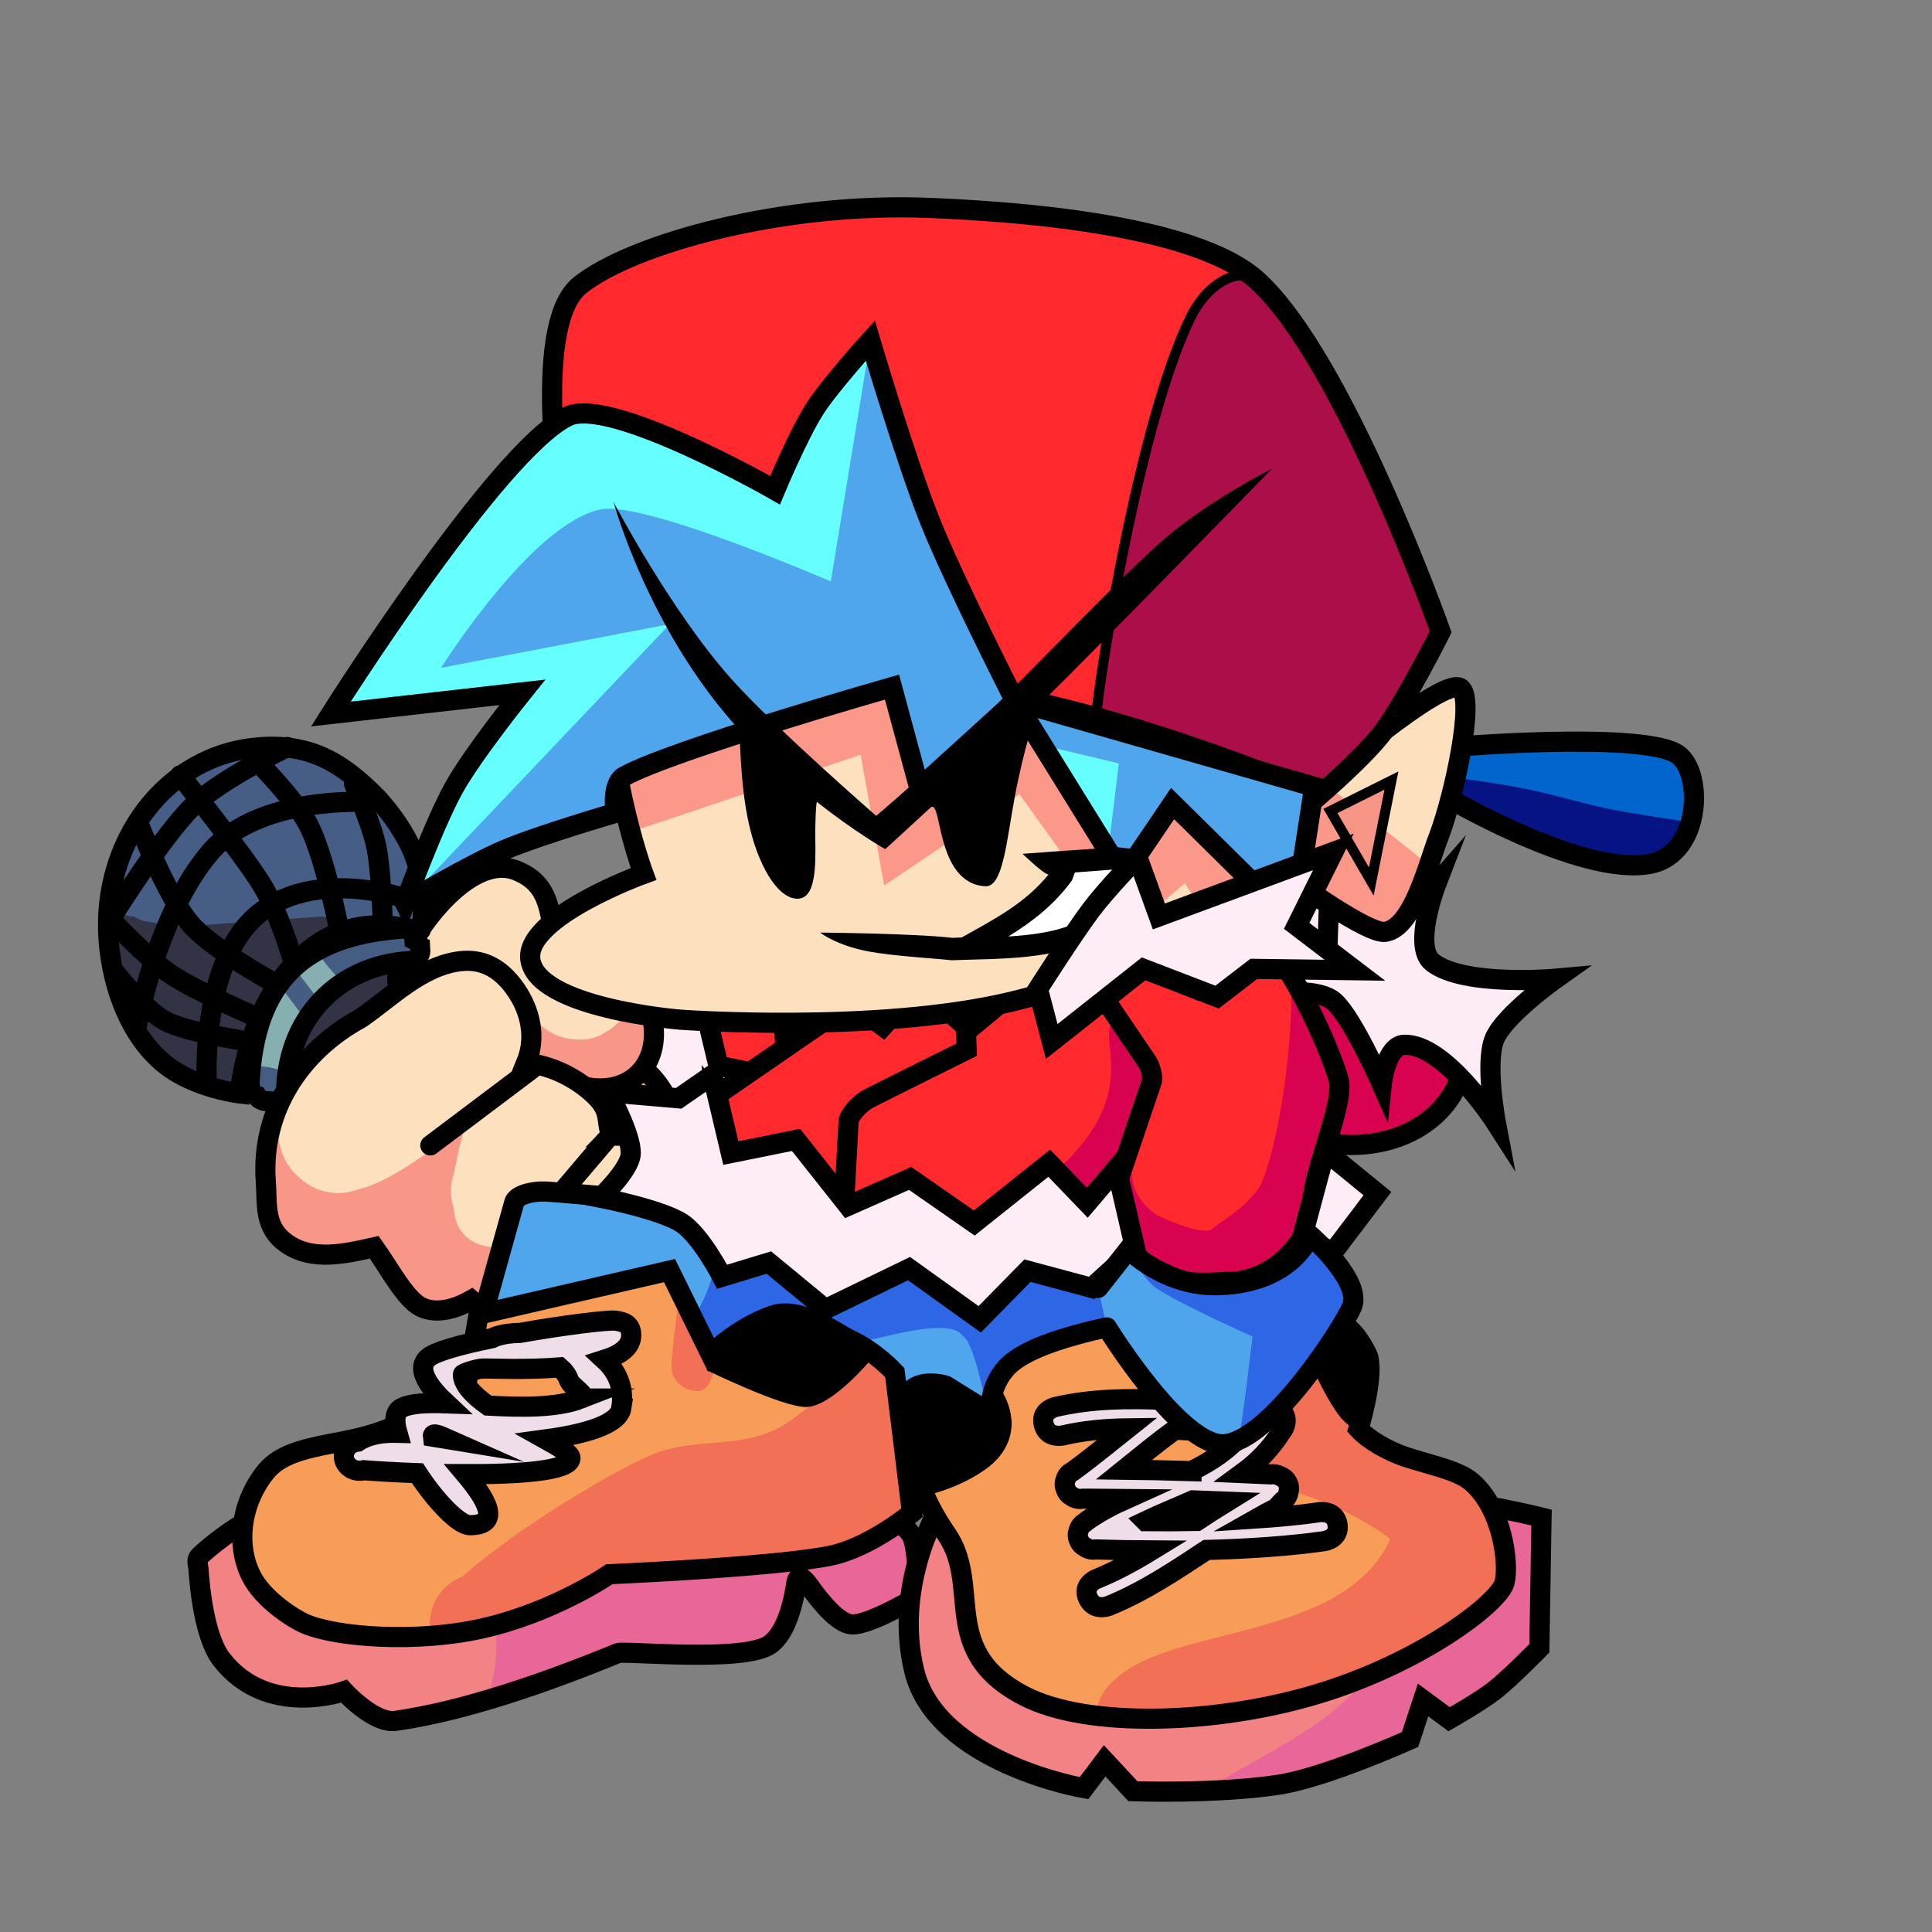 <svg version="1.1" xmlns="http://www.w3.org/2000/svg" xmlns:xlink="http://www.w3.org/1999/xlink" width="95.864" height="95.864" viewBox="0,0,95.864,95.864"><rect x="0" y="0" width="95.864" height="95.864" fill="#808080" stroke="none"/><g transform="translate(-192.068,-132.068)"><g data-paper-data="{&quot;isPaintingLayer&quot;:true}" fill-rule="nonzero" stroke-linejoin="miter" stroke-miterlimit="10" stroke-dasharray="" stroke-dashoffset="0" style="mix-blend-mode: normal"><g><path d="M233.207,181.05c0,0 3.434,-6.956 5.647,-6.1c3.743,1.447 4.061,6.567 2.443,9.961c-2.233,4.688 -7.588,7.694 -7.588,7.694c0,0 -1.643,0.006 -2.755,-0.31c-0.317,-0.09 -1.581,-0.713 -2.441,-1.705c-1.539,-1.775 -2.882,-4.655 -3.003,-7.235c-0.065,-1.378 1.794,-1.685 2.033,-1.71c2.334,-0.246 5.664,-0.596 5.664,-0.596z" fill="#ff292e" stroke="#000000" stroke-width="1" stroke-linecap="round"/><path d="M227.718,184.946l4.514,0.934l-1.749,3.632l0.664,4.966l-3.21,-0.212l-2.064,2.715c0,0 -2.385,-3.111 -3.586,-4.678c-1.214,-1.583 -1.646,-6.647 -0.48,-7.733c1.427,-1.328 4.758,-4.429 4.758,-4.429z" fill="#feecf7" stroke="#000000" stroke-width="1" stroke-linecap="round"/><path d="M215.07,189.504c-0.232,-3.288 1.853,-5.363 4.901,-5.578c3.047,-0.215 5.528,1.537 5.76,4.825c0.232,3.288 -1.6,5.407 -4.647,5.622c-3.047,0.215 -5.782,-1.582 -6.014,-4.87z" fill="#f89688" stroke="#000000" stroke-width="1" stroke-linecap="butt"/><path d="M205.726,186.484c-0.002,0 -0.004,0 -0.004,0l-0.555,-0.146c-0.924,-0.998 -0.603,-2.319 0.012,-3.455c1.687,-1.602 5.712,-6.274 8.212,-3.317c1.182,1.398 1.222,3.402 1.782,5.061c0.513,6.639 -5.863,3.666 -9.448,1.857z" fill="#323344" stroke="#000000" stroke-width="1" stroke-linecap="butt"/><path d="M212.263,181.375c-0.66,-0.272 -0.455,-0.993 -0.455,-0.993c0.552,-1.927 3.515,-6.047 5.874,-5.123c2.419,0.947 1.228,3.39 2.68,4.85c0.684,0.688 2.54,0.573 3.448,0.833c0.452,1.022 0.654,1.192 0.703,2.257c0.087,1.881 -1.285,3.122 -3.203,2.833c-3.072,-0.463 -5.036,-3.649 -8.088,-4.209l-0.319,-0.039c0,0 -0.444,-0.057 -0.641,-0.411z" fill="#fcdfbd" stroke="none" stroke-width="0.5" stroke-linecap="butt"/><path d="M223.811,180.943c0.452,1.022 0.654,1.192 0.703,2.257c0.087,1.881 -1.285,3.122 -3.203,2.833c-2.373,-0.357 -4.084,-2.339 -6.147,-3.481c0.752,-0.17 1.442,-0.323 1.968,-0.359c0.574,-0.04 1.039,0.177 1.484,0.454c0.488,0.582 1.207,0.957 2.004,0.995c0.321,0.036 0.677,0.001 1.082,-0.141c0.114,-0.04 0.229,-0.098 0.341,-0.172c0.891,-0.466 1.49,-1.397 1.497,-2.449c0.097,0.018 0.188,0.039 0.27,0.063z" fill="#f89688" stroke="none" stroke-width="0.5" stroke-linecap="butt"/><path d="M212.263,181.375c-0.66,-0.272 -0.455,-0.993 -0.455,-0.993c0.552,-1.927 3.515,-6.047 5.874,-5.123c2.419,0.947 1.228,3.39 2.68,4.85c0.684,0.688 2.54,0.573 3.448,0.833c0.452,1.022 0.654,1.192 0.703,2.257c0.087,1.881 -1.285,3.122 -3.203,2.833c-3.072,-0.463 -5.036,-3.649 -8.088,-4.209l-0.319,-0.039c0,0 -0.444,-0.057 -0.641,-0.411z" fill="none" stroke="#000000" stroke-width="1" stroke-linecap="butt"/><path d="M212.923,179.159c0.039,0.556 -0.517,0.595 -0.517,0.595l-0.086,0.006c-3.449,0.243 -5.919,2.775 -6.051,6.293c0,0 -0.007,0.176 -0.112,0.326l0.08,0.268c0,0 -0.355,0.409 -0.768,0.071c-0.073,-0.005 -0.146,-0.01 -0.219,-0.016c0,0 -0.315,-0.023 -0.454,-0.27c-0.311,-0.115 -0.338,-0.485 -0.338,-0.485l-0.007,-0.155c0.272,-5.048 2.701,-7.301 7.582,-7.646c0,0 0.556,-0.039 0.595,0.517c0.001,0.013 0.001,0.025 0.002,0.038c0.137,0.063 0.272,0.193 0.291,0.458z" fill="#455d83" stroke="none" stroke-width="0.5" stroke-linecap="butt"/><path d="M206.33,185.332c-0.497,-0.247 -1.047,-0.377 -1.574,-0.358c-0.072,-0.038 -0.148,-0.069 -0.227,-0.094c0.189,-1.638 0.642,-2.944 1.371,-3.955c0.462,0.582 0.91,1.182 1.357,1.774c-0.475,0.766 -0.795,1.654 -0.926,2.632z" fill="#85afb1" stroke="none" stroke-width="0.5" stroke-linecap="butt"/><path d="M207.788,179.254c0.366,0.588 0.865,1.166 1.304,1.564c-0.419,0.275 -0.8,0.598 -1.137,0.964c-0.432,-0.569 -0.863,-1.142 -1.309,-1.7c0.341,-0.316 0.721,-0.591 1.143,-0.828z" fill="#85afb1" stroke="none" stroke-width="0.5" stroke-linecap="butt"/><path d="M212.923,179.159c0.039,0.556 -0.517,0.595 -0.517,0.595l-0.086,0.006c-3.449,0.243 -5.919,2.775 -6.051,6.293c0,0 -0.007,0.176 -0.112,0.326l0.08,0.268c0,0 -0.355,0.409 -0.768,0.071c-0.073,-0.005 -0.146,-0.01 -0.219,-0.016c0,0 -0.315,-0.023 -0.454,-0.27c-0.311,-0.115 -0.338,-0.485 -0.338,-0.485l-0.007,-0.155c0.272,-5.048 2.701,-7.301 7.582,-7.646c0,0 0.556,-0.039 0.595,0.517c0.001,0.013 0.001,0.025 0.002,0.038c0.137,0.063 0.272,0.193 0.291,0.458z" fill="none" stroke="#000000" stroke-width="1" stroke-linecap="butt"/><path d="M222.393,188.42c0,0 3.145,-0.167 3.758,1.58c0.492,1.401 -0.7,2.564 -1.33,3.695c-1.49,2.679 -3.7,7.174 -7.304,4.877c-0.76,-0.589 -1.336,-1.215 -1.976,-1.928l-0.086,-0.073c-1.048,0.603 -2.108,0.723 -2.781,0.162c-0.713,-0.594 -1.395,-1.887 -2.037,-2.777c-1.46,0.33 -3.052,0.688 -4.294,-0.151c-1.195,-0.807 -1.001,-1.898 -1.088,-3.135c-0.245,-3.465 1.696,-6.436 4.722,-8.081c1.481,-1.022 2.981,-2.578 4.891,-2.823c1.343,-0.172 2.221,0.562 2.827,1.46c0.7,1.036 0.993,2.341 0.48,3.58c1.25,0.124 2.501,0.753 3.382,1.589c0.862,0.818 0.555,1.243 0.836,2.025z" fill="#fde0be" stroke="none" stroke-width="0.5" stroke-linecap="butt"/><path d="M226.151,190c0.492,1.401 -0.7,2.564 -1.33,3.695c-1.49,2.679 -3.7,7.174 -7.304,4.877c-0.76,-0.589 -1.336,-1.215 -1.976,-1.928l-0.086,-0.073c-1.048,0.603 -2.108,0.723 -2.781,0.162c-0.713,-0.594 -1.395,-1.887 -2.037,-2.777c-1.46,0.33 -3.051,0.688 -4.294,-0.151c-1.195,-0.807 -1.001,-1.898 -1.088,-3.135c-0.082,-1.159 0.081,-2.263 0.447,-3.28c0.082,0.18 0.139,0.36 0.139,0.549l0.007,0.006c-0.007,1.151 0.425,2.038 1.115,2.59c0.544,0.498 1.284,0.781 2.079,0.725c0.287,-0.02 0.562,-0.083 0.817,-0.183c0.278,-0.065 0.562,-0.159 0.846,-0.284c1.237,-0.542 2.931,-1.683 4.504,-3.101c-0.266,0.913 -0.475,1.817 -0.607,2.551c-0.123,0.349 -0.177,0.727 -0.15,1.12c0.016,0.234 0.061,0.458 0.131,0.671c0.112,1.586 1.385,2.047 2.625,1.92c0.073,0.001 0.147,-0.002 0.221,-0.007c0.612,-0.043 1.164,-0.281 1.599,-0.648c0.144,-0.105 0.267,-0.218 0.365,-0.337c0.11,-0.134 0.225,-0.284 0.344,-0.446c0.215,0.107 -0.756,2.211 -0.521,2.261c0.695,0.149 2.658,-1.999 3.381,-2.541c0.579,-0.434 0.933,-0.91 1.112,-1.394c0.264,-0.462 0.398,-1.005 0.358,-1.575c-0.018,-0.258 -0.071,-0.505 -0.154,-0.738c0.896,0.163 1.917,0.553 2.238,1.47z" fill="#f89688" stroke="none" stroke-width="0.5" stroke-linecap="butt"/><path d="M222.393,188.42c0,0 3.145,-0.167 3.758,1.58c0.492,1.401 -0.7,2.564 -1.33,3.695c-1.49,2.679 -3.7,7.174 -7.304,4.877c-0.76,-0.589 -1.336,-1.215 -1.976,-1.928l-0.086,-0.073c-1.048,0.603 -2.108,0.723 -2.781,0.162c-0.713,-0.594 -1.395,-1.887 -2.037,-2.777c-1.46,0.33 -3.052,0.688 -4.294,-0.151c-1.195,-0.807 -1.001,-1.898 -1.088,-3.135c-0.245,-3.465 1.696,-6.436 4.722,-8.081c1.481,-1.022 2.981,-2.578 4.891,-2.823c1.343,-0.172 2.221,0.562 2.827,1.46c0.7,1.036 0.993,2.341 0.48,3.58c1.25,0.124 2.501,0.753 3.382,1.589c0.862,0.818 0.555,1.243 0.836,2.025z" fill="none" stroke="#000000" stroke-width="1" stroke-linecap="butt"/><path d="M213.421,188.901l5.024,-3.783" fill="none" stroke="#000000" stroke-width="1" stroke-linecap="round"/><path d="M222.123,188.66l-3.303,3.885" fill="none" stroke="#000000" stroke-width="1" stroke-linecap="round"/><path d="M197.453,178.66c-0.335,-4.749 2.791,-9.182 7.54,-9.518c2.537,-0.179 4.089,0.828 5.668,2.404c0.532,0.531 1.365,1.578 1.863,2.712c0.791,1.801 0.516,3.666 0.419,3.957c-0.078,0.232 -3.079,-1.259 -5.84,1.247c-2.817,2.556 -3.133,6.863 -3.133,6.863c0,0 -2.214,-0.25 -3.707,-1.44c-1.664,-1.326 -2.633,-3.723 -2.81,-6.226z" fill="#465e85" stroke="#000000" stroke-width="0" stroke-linecap="butt"/><path d="M197.453,178.66c-0.042,-0.596 -0.03,-1.188 0.034,-1.766c0.052,0.079 0.112,0.152 0.179,0.219l0.006,0.021l0.037,0.02c0.175,0.16 0.389,0.275 0.626,0.33l0.232,0.059l0.143,0.001l0.131,0.075l0.085,0.024l0.071,0.052l0.093,0.039l0.009,0.013l0.039,0.007l0.036,0.015l0.317,0.047l0.315,0.056l0.039,-0.003l0.04,0.006l0.012,-0.01l0.029,-0.002l0.03,0.022l0.093,0.039l0.009,0.013l0.039,0.007l0.036,0.015l0.317,0.047l0.315,0.056l0.039,-0.003l0.04,0.006l0.012,-0.01l7.178,-0.507l0.037,0.006l0.315,0.056l0.039,-0.003l0.04,0.006l0.012,-0.01l0.217,-0.015l0.023,0.013l0.525,0.135l0.176,0.001l0.301,0.045l0.315,0.056l0.039,-0.003l0.04,0.006l0.012,-0.01l0.474,-0.033l0.023,0.013l0.167,0.043l0.179,0.074l0.009,0.013l0.039,0.007l0.036,0.015l0.265,0.04c-1.135,-0.082 -2.71,0.097 -4.215,1.462c-2.817,2.556 -3.133,6.863 -3.133,6.863c0,0 -2.214,-0.25 -3.707,-1.44c-1.664,-1.326 -2.633,-3.723 -2.81,-6.226z" fill="#323344" stroke="#000000" stroke-width="0" stroke-linecap="butt"/><path d="M201.867,173.606l0.005,0.016l-0.023,-0.01z" fill="#323344" stroke="#000000" stroke-width="0" stroke-linecap="butt"/><path d="M197.453,178.66c-0.335,-4.749 2.791,-9.182 7.54,-9.518c2.537,-0.179 4.089,0.828 5.668,2.404c0.532,0.531 1.365,1.578 1.863,2.712c0.791,1.801 0.516,3.666 0.419,3.957c-0.078,0.232 -3.079,-1.259 -5.84,1.247c-2.817,2.556 -3.133,6.863 -3.133,6.863c0,0 -2.214,-0.25 -3.707,-1.44c-1.664,-1.326 -2.633,-3.723 -2.81,-6.226z" fill="none" stroke="#000000" stroke-width="1" stroke-linecap="butt"/><path d="M202.321,185.496c0,0 -0.255,-5.899 2.659,-8.148c3.081,-2.378 7.823,-0.502 7.823,-0.502" fill="none" stroke="#000000" stroke-width="1" stroke-linecap="round"/><path d="M198.87,182.902c0,0 0.995,-5.496 3.654,-8.577c2.414,-2.797 7.777,-2.462 7.777,-2.462" fill="none" stroke="#000000" stroke-width="1" stroke-linecap="round"/><path d="M197.555,177.664c0,0 2.555,-4.108 4.084,-5.595c1.379,-1.341 4.687,-2.935 4.687,-2.935" fill="none" stroke="#000000" stroke-width="1" stroke-linecap="round"/><path d="M203.911,183.664c0,0 -2.633,-0.393 -3.657,-0.944c-1.002,-0.539 -2.421,-2.325 -2.421,-2.325" fill="none" stroke="#000000" stroke-width="1" stroke-linecap="round"/><path d="M204.866,182.565c0,0 -3.044,-1.287 -4.34,-2.159c-1.155,-0.777 -3.063,-2.822 -3.063,-2.822" fill="none" stroke="#000000" stroke-width="1" stroke-linecap="round"/><path d="M205.6,180.794c0,0 -3.049,-1.661 -4.105,-2.909c-1.155,-1.365 -2.555,-4.961 -2.555,-4.961" fill="none" stroke="#000000" stroke-width="1" stroke-linecap="round"/><path d="M201.008,170.542c0,0 3.071,3.831 4.062,5.439c0.822,1.334 1.473,3.542 1.473,3.542" fill="none" stroke="#000000" stroke-width="1" stroke-linecap="round"/><path d="M204.272,169.279c0,0 2.347,2.293 3.089,3.694c0.778,1.47 1.475,4.927 1.475,4.927" fill="none" stroke="#000000" stroke-width="1" stroke-linecap="round"/><path d="M209.636,170.964c0,0 0.87,1.998 1.101,3.089c0.241,1.138 0.317,3.604 0.317,3.604" fill="none" stroke="#000000" stroke-width="1" stroke-linecap="round"/></g><g><g stroke="#000000" stroke-width="1"><path d="M253.351,183.951c0,-1.485 0.327,-4.84 1.378,-5.807c1.032,-0.95 10.054,4.822 10.054,5.807c0,2.944 -2.505,4.929 -5.662,4.929c-3.157,0 -5.77,-1.985 -5.77,-4.929z" fill="#d90250" stroke-linecap="butt"/><path d="M263.326,175.953c0,0 -1.189,3.082 -0.181,3.867c1.567,1.22 6.113,0.811 6.113,0.811c0,0 -2.54,1.798 -3.032,2.983c-0.497,1.196 0.066,4.16 0.066,4.16c0,0 -2.52,-3.928 -4.548,-3.865c-0.917,0.029 -1.114,1.953 -1.114,1.953c0,0 -1.449,-3.281 -2.357,-4.091c-0.752,-0.672 -2.712,-0.435 -2.712,-0.435c0,0 -0.018,-1.242 -0.486,-3.019c-0.263,-0.999 -1.671,-2.815 -1.671,-2.815c0,0 3.72,1.176 5.446,1.254c1.565,0.071 4.475,-0.802 4.475,-0.802z" fill="#fdebf6" stroke-linecap="round"/></g><g stroke="#000000" stroke-linecap="round"><path d="M215.39,199.593c0,0 1.875,-6.719 2.198,-7.874c0.091,-0.326 0.842,-0.58 1.68,-0.521c0.766,0.054 2.489,0.22 4.71,0.375c10.08,0.7 31.477,2.135 31.477,2.135l0.324,14.687z" fill="#4fa6ed" stroke-width="0"/><path d="M255.454,193.708l0.324,14.687l-14.116,-3.076c-0.275,-1.353 -1.057,-6.535 -1.822,-6.957c-0.514,-0.839 -3.17,-0.138 -4.214,0.102c-2.315,0.533 -6.946,1.406 -8.451,3.697l-4.032,-0.879c1.206,-0.864 2.222,-1.962 2.877,-3.014c0.604,-0.971 1.953,-3.209 1.288,-4.138l-2.744,-2.516c10.299,0.714 30.89,2.094 30.89,2.094z" fill="#2e67e5" stroke-width="0"/><path d="M215.39,199.593c0,0 1.875,-6.719 2.198,-7.874c0.091,-0.326 0.842,-0.58 1.68,-0.521c0.766,0.054 2.489,0.22 4.71,0.375c10.08,0.7 31.477,2.135 31.477,2.135l0.324,14.687z" fill="none" stroke-width="1"/></g><path d="M227.468,186.516l6.794,-4.678l-1.025,-5.633c0,0 7.023,-2.514 9.149,-3.169c1.026,-0.316 2.93,-0.553 2.93,-0.553c0,0 4.83,1.333 8.225,4.598c2.525,2.429 4.398,6.723 4.941,8.527c0.26,0.865 -0.612,3.08 -1.072,4.835c-0.365,1.391 -0.21,2.324 -0.868,3.255c-1.525,2.159 -3.624,1.972 -3.624,1.972c0,0 -1.485,0.129 -2.122,-0.036c-0.828,-0.215 -2.426,-1.143 -2.426,-1.143c0,0 -14.161,-1.228 -17.203,-2.322c-3.486,-1.254 -3.7,-5.654 -3.7,-5.654z" fill="#ff292e" stroke="#000000" stroke-width="0" stroke-linecap="round"/><path d="M258.483,185.608c0.26,0.865 -0.612,3.08 -1.072,4.835c-0.365,1.391 -0.21,2.324 -0.868,3.255c-1.525,2.159 -3.624,1.972 -3.624,1.972c0,0 -1.485,0.129 -2.122,-0.036c-0.828,-0.215 -2.426,-1.143 -2.426,-1.143c0,0 -3.906,-0.339 -8.057,-0.819c1.762,-0.957 3.404,-2.814 4.199,-3.532c4.013,-3.629 2.21,-6.177 2.658,-7.179c0.055,-0.122 0.036,-0.27 0.175,-0.344c0.223,-0.118 1.999,2.424 1.946,2.764c-0.335,2.131 -2.406,5.239 0.184,6.981c0.125,0.084 2.364,1.095 2.756,0.671c0.187,-0.202 2.054,-1.259 2.479,-2.374c1.247,-3.272 1.567,-8.967 1.399,-10.221c1.192,1.989 2.035,4.056 2.371,5.17z" fill="#d90251" stroke="#000000" stroke-width="0" stroke-linecap="butt"/><g><path d="M237.65,211.25c0,0 -2.473,1.503 -3.349,1.417c-0.662,-0.065 -1.525,-1.122 -2.081,-1.907c-0.335,-0.473 -0.574,-0.567 -0.635,-0.154c-0.132,0.906 -0.473,2.447 -1.299,3.053c-1.255,0.919 -7.235,0.301 -7.563,0.436c-3.576,1.472 -7.642,2.88 -11.029,3.36c-1.083,0.153 -2.558,-1.471 -2.558,-1.471c0,0 -3.803,1.359 -6.077,-1.581c-0.837,-1.083 -1.078,-3.497 -1.144,-4.507c-0.008,-0.128 -0.098,-0.356 -0.008,-0.53c0.109,-0.213 2.265,-1.973 3.064,-2.041c4.618,-0.391 30.789,-0.283 30.789,-0.283c0,0 1.397,0.689 1.615,1.382c0.266,0.848 0.275,2.827 0.275,2.827z" fill="#f38285" stroke="#000000" stroke-width="0" stroke-linecap="round"/><path d="M234.301,212.667c-0.662,-0.065 -1.525,-1.122 -2.081,-1.907c-0.335,-0.473 -0.574,-0.567 -0.635,-0.154c-0.132,0.906 -0.473,2.447 -1.299,3.053c-1.255,0.919 -7.235,0.301 -7.563,0.436c-2.072,0.853 -4.308,1.684 -6.481,2.326c0.295,-0.898 0.454,-1.852 0.454,-2.841c0,-2.498 -1.014,-4.775 -2.68,-6.493c9.246,-0.097 21.743,-0.045 21.743,-0.045c0,0 1.397,0.689 1.615,1.382c0.266,0.848 0.275,2.827 0.275,2.827c0,0 -2.473,1.503 -3.349,1.417z" fill="#e96698" stroke="#000000" stroke-width="0" stroke-linecap="round"/><path d="M237.65,211.25c0,0 -2.473,1.503 -3.349,1.417c-0.662,-0.065 -1.525,-1.122 -2.081,-1.907c-0.335,-0.473 -0.574,-0.567 -0.635,-0.154c-0.132,0.906 -0.473,2.447 -1.299,3.053c-1.255,0.919 -7.235,0.301 -7.563,0.436c-3.576,1.472 -7.642,2.88 -11.029,3.36c-1.083,0.153 -2.558,-1.471 -2.558,-1.471c0,0 -3.803,1.359 -6.077,-1.581c-0.837,-1.083 -1.078,-3.497 -1.144,-4.507c-0.008,-0.128 -0.098,-0.356 -0.008,-0.53c0.109,-0.213 2.265,-1.973 3.064,-2.041c4.618,-0.391 30.789,-0.283 30.789,-0.283c0,0 1.397,0.689 1.615,1.382c0.266,0.848 0.275,2.827 0.275,2.827z" fill="none" stroke="#000000" stroke-width="1" stroke-linecap="round"/><path d="M215.175,200.972l0.639,-3.674l9.475,-2.185l2.048,4.162c0,0 1.289,-1.317 3.078,-1.938c1.379,-0.479 3.27,0.948 3.762,1.171c1.321,0.598 2.291,1.67 2.291,1.67l0.852,6.951c0,0 -2.072,1.729 -4.058,2.133c-2.761,0.561 -10.961,0.918 -10.961,0.918c0,0 -2.712,1.872 -6.28,2.684c-3.226,0.734 -7.248,0.457 -8.841,-0.237c-0.471,-0.205 -2.039,-1.149 -2.648,-2.367c-0.797,-1.595 -0.484,-3.662 0.719,-5.158c1.091,-1.358 3.387,-1.248 5.433,-1.913c2.398,-0.78 4.492,-2.216 4.492,-2.216z" fill="#f27056" stroke="#000000" stroke-width="0" stroke-linecap="round"/><path d="M215.175,200.972l0.639,-3.674l9.475,-2.185l0.545,1.108c-0.22,0.917 -0.451,3.349 -0.451,3.657c0,0.668 0.581,1.21 1.298,1.21c0.678,0 0.85,-1.176 0.853,-1.21c0.023,-0.3 0.606,-0.812 0.773,-1.413c0.538,-0.39 1.268,-0.836 2.109,-1.128c1.379,-0.479 3.27,0.948 3.762,1.171c0.485,0.22 0.923,0.503 1.282,0.774c-1.611,0.945 -3.55,3.133 -5.081,3.797c-1.816,0.787 -3.796,0.387 -5.689,1.065c-1.672,0.598 -6.978,3.711 -9.682,6.155c-0.869,0.338 -1.499,1.104 -1.587,2.016c-0.02,0.077 -0.03,0.15 -0.031,0.22c-0.001,0.105 0.013,0.205 0.04,0.299c0.018,0.137 0.049,0.271 0.09,0.4c-2.572,0.202 -5.142,-0.085 -6.34,-0.606c-0.471,-0.205 -2.039,-1.149 -2.648,-2.367c-0.797,-1.595 -0.484,-3.662 0.719,-5.158c1.091,-1.358 3.387,-1.248 5.433,-1.913c2.398,-0.78 4.492,-2.216 4.492,-2.216z" fill="#f79d58" stroke="#000000" stroke-width="0" stroke-linecap="round"/><path d="M227.125,200.051c0,0 2.858,-2.87 4.189,-2.87c1.331,0 4.115,2.178 4.115,2.178c0,0 -2.043,2.524 -3.373,2.524c-1.198,0 -4.93,-1.833 -4.93,-1.833z" fill="#000000" stroke="none" stroke-width="0.5" stroke-linecap="butt"/><path d="M215.175,200.972l0.639,-3.674l9.475,-2.185l2.048,4.162c0,0 1.289,-1.317 3.078,-1.938c1.379,-0.479 3.27,0.948 3.762,1.171c1.321,0.598 2.291,1.67 2.291,1.67l0.852,6.951c0,0 -2.072,1.729 -4.058,2.133c-2.761,0.561 -10.962,0.918 -10.962,0.918c0,0 -2.712,1.872 -6.28,2.684c-3.226,0.734 -7.248,0.457 -8.841,-0.237c-0.471,-0.205 -2.039,-1.149 -2.648,-2.367c-0.797,-1.595 -0.484,-3.662 0.719,-5.158c1.091,-1.358 3.387,-1.248 5.433,-1.913c2.398,-0.78 4.492,-2.216 4.492,-2.216z" fill="none" stroke="#000000" stroke-width="1" stroke-linecap="round"/><path d="M222.9,201.927c-0.131,0.85 -1.912,1.314 -3.752,1.562c0.711,0.395 1.226,0.717 1.226,0.924c0,0.644 -2.572,0.811 -5.213,0.802c1.006,1.195 1.836,2.532 0.225,2.532c-0.566,0 -1.732,-1.24 -2.605,-2.582c-1.105,-0.041 -2.068,-0.099 -2.657,-0.146c-0.069,0.018 -0.141,0.028 -0.216,0.028c-0.141,0 -0.273,-0.035 -0.387,-0.096c-0.234,-0.125 -0.392,-0.361 -0.392,-0.63c0,-0.374 0.303,-0.682 0.692,-0.722c0.543,-0.354 1.224,-0.456 1.967,-0.437c-0.169,-0.586 -0.142,-1.046 0.201,-1.229c0.442,-0.235 1.246,-0.267 2.22,-0.233c-0.774,-0.724 -1.55,-1.681 -0.902,-2.258c0.35,-0.311 1.652,-0.662 3.179,-0.974c0.302,-0.159 0.797,-0.251 1.383,-0.263c2.182,-0.386 4.384,-0.656 4.741,-0.605c0.41,0.058 0.778,0.161 0.778,0.726c0,0.582 -0.54,0.964 -1.329,1.213c0.631,0.579 0.996,1.363 0.839,2.388zM220.91,201.462c0.359,-0.14 -0.501,-0.577 -0.619,-0.923c-0.081,-0.24 -0.242,-0.449 -0.446,-0.623c-1.725,0.138 -3.503,0.043 -3.851,0.059c-0.246,0.011 -0.962,0.231 -0.96,0.296c0.014,0.507 0.533,1.035 1.244,1.541c1.656,0.09 3.412,0.125 4.633,-0.35zM214.302,203.48c-0.42,-0.186 -0.79,-0.359 -0.756,-0.124c0.252,0.041 0.505,0.083 0.756,0.124z" fill="#efdee9" stroke="none" stroke-width="0.5" stroke-linecap="butt"/><path d="M222.9,201.927c-0.131,0.85 -1.912,1.314 -3.752,1.562c0.711,0.395 1.226,0.717 1.226,0.924c0,0.644 -2.572,0.811 -5.213,0.802c1.006,1.195 1.836,2.532 0.225,2.532c-0.566,0 -1.732,-1.239 -2.605,-2.582c-1.105,-0.041 -2.068,-0.099 -2.657,-0.146c-0.069,0.018 -0.141,0.028 -0.216,0.028c-0.141,0 -0.273,-0.035 -0.387,-0.096c-0.234,-0.125 -0.392,-0.361 -0.392,-0.63c0,-0.374 0.303,-0.682 0.692,-0.722c0.543,-0.354 1.224,-0.456 1.967,-0.437c-0.169,-0.586 -0.142,-1.046 0.201,-1.229c0.442,-0.235 1.246,-0.267 2.22,-0.233c-0.774,-0.724 -1.55,-1.681 -0.902,-2.258c0.35,-0.311 1.652,-0.662 3.179,-0.974c0.302,-0.159 0.797,-0.251 1.383,-0.263c2.182,-0.386 4.384,-0.656 4.741,-0.605c0.41,0.058 0.778,0.161 0.778,0.726c0,0.582 -0.54,0.964 -1.329,1.213c0.631,0.579 0.996,1.363 0.839,2.388zM220.91,201.462c0.359,-0.14 -0.501,-0.577 -0.619,-0.923c-0.081,-0.24 -0.242,-0.449 -0.446,-0.623c-1.725,0.138 -3.503,0.043 -3.851,0.059c-0.246,0.011 -0.962,0.231 -0.96,0.296c0.014,0.507 0.533,1.035 1.244,1.541c1.656,0.09 3.412,0.125 4.633,-0.35zM214.302,203.48c-0.42,-0.186 -0.79,-0.359 -0.756,-0.124c0.252,0.041 0.505,0.083 0.756,0.124z" fill="none" stroke="#000000" stroke-width="1" stroke-linecap="butt"/></g><g><g stroke="#000000"><path d="M238.954,206.36c0,0 1.616,-1.633 12.347,-1.173c10.472,0.449 17.256,2.179 17.256,2.179l-0.108,6.488c0,0 -1.431,1.465 -2.234,2.097c-0.662,0.52 -2.242,1.424 -2.242,1.424l-1.294,-0.956l-0.647,1.962c0,0 -4.182,1.89 -6.539,2.246c-3.1,0.468 -7.211,0.319 -7.211,0.319l-1.402,-1.509l-1.025,1.358c0,0 -7.313,-1.248 -8.426,-5.829c-1.107,-4.556 1.524,-8.607 1.524,-8.607z" fill="#f38285" stroke-width="0" stroke-linecap="round"/><path d="M268.557,207.366l-0.108,6.488c0,0 -1.431,1.465 -2.234,2.097c-0.662,0.52 -2.242,1.424 -2.242,1.424l-1.294,-0.956l-0.647,1.962c0,0 -4.182,1.89 -6.539,2.246c-1.188,0.179 -2.525,0.268 -3.722,0.309c4.646,-2.863 9.143,-4.195 9.821,-10.24c0.148,-1.318 0.338,-3.235 -0.307,-4.633c4.592,0.619 7.272,1.302 7.272,1.302z" fill="#e96698" stroke-width="0" stroke-linecap="butt"/><path d="M238.954,206.36c0,0 1.616,-1.633 12.347,-1.173c10.472,0.449 17.256,2.179 17.256,2.179l-0.108,6.488c0,0 -1.431,1.465 -2.234,2.097c-0.662,0.52 -2.242,1.424 -2.242,1.424l-1.294,-0.956l-0.647,1.962c0,0 -4.182,1.89 -6.539,2.246c-3.1,0.468 -7.211,0.319 -7.211,0.319l-1.402,-1.509l-1.025,1.358c0,0 -7.313,-1.248 -8.426,-5.829c-1.107,-4.556 1.524,-8.607 1.524,-8.607z" fill="none" stroke-width="1" stroke-linecap="round"/></g><path d="M241.234,202.214c0,0 -0.167,-1.347 0.863,-2.372c0.87,-0.865 2.866,-1.408 3.76,-1.645c2.48,-0.656 5.758,-0.961 7.902,-0.901c1.083,0.03 1.864,0.973 2.305,1.693c0.275,0.449 1.526,-1.021 2.555,-1.145c0.53,-0.064 1.288,1.352 1.339,1.555c0.283,1.123 -0.483,3.576 -0.483,3.576c0,0 0.579,0.668 1.938,1.234c1.079,0.449 2.875,0.717 3.65,1.37c1.564,1.318 1.894,4.08 1.661,5.008c-0.252,1.004 -4.113,3.963 -9.226,5.517c-5.131,1.56 -11.518,1.712 -14.593,0.124c-4.32,-2.23 -2.075,-5.452 -3.879,-8.051c-1.122,-1.616 -1.884,-3.563 -2.08,-5.909c-0.177,-2.123 2.041,-1.452 2.041,-1.452l2.246,1.397z" fill="#000000" stroke="#000000" stroke-width="0" stroke-linecap="round"/><path d="M242.098,199.842c0.87,-0.865 2.866,-1.408 3.76,-1.645c2.48,-0.656 5.758,-0.961 7.902,-0.901c1.083,0.03 1.864,0.973 2.305,1.693c0.13,0.212 0.34,0.061 0.778,-0.239c0.251,1.341 1.386,3.281 1.835,3.754c0.287,0.303 0.619,0.514 0.978,0.646c0.264,0.236 0.829,0.671 1.758,1.058c1.079,0.449 2.875,0.717 3.65,1.37c1.564,1.318 1.894,4.08 1.661,5.008c-0.252,1.004 -4.113,3.963 -9.226,5.517c-5.131,1.56 -11.518,1.712 -14.593,0.124c-4.32,-2.23 -2.075,-5.452 -3.879,-8.051c-0.405,-0.584 -0.764,-1.211 -1.065,-1.884c1.504,-0.344 2.975,-1.12 3.62,-1.854c1.063,-1.21 0.772,-2.648 -0.068,-3.763c0.13,-0.28 0.317,-0.568 0.585,-0.834z" fill="#f27056" stroke="#000000" stroke-width="0" stroke-linecap="round"/><path d="M242.098,199.842c0.87,-0.865 2.866,-1.408 3.76,-1.645c2.008,-0.531 4.539,-0.832 6.567,-0.896c-0.848,1.748 -0.319,5.038 0.56,7.075c0.44,1.02 2.673,1.416 4.677,2.189c1.801,0.695 3.417,1.816 3.378,1.899c-2.33,5.032 -10.73,4.217 -13.617,6.918c-0.569,0.432 -0.937,1.084 -0.957,1.817c-1.405,-0.171 -2.634,-0.492 -3.562,-0.971c-4.32,-2.23 -2.075,-5.452 -3.879,-8.051c-0.405,-0.584 -0.764,-1.211 -1.065,-1.884c1.504,-0.344 2.975,-1.12 3.62,-1.854c1.063,-1.21 0.772,-2.648 -0.068,-3.763c0.13,-0.28 0.317,-0.568 0.585,-0.834z" fill="#f79d58" stroke="#000000" stroke-width="0" stroke-linecap="butt"/><path d="M241.234,202.214c0,0 -0.167,-1.347 0.863,-2.372c0.87,-0.865 2.866,-1.408 3.76,-1.645c2.48,-0.656 5.758,-0.961 7.902,-0.901c1.083,0.03 1.864,0.973 2.305,1.693c0.275,0.449 1.526,-1.021 2.555,-1.145c0.53,-0.064 1.288,1.352 1.339,1.555c0.283,1.123 -0.483,3.576 -0.483,3.576c0,0 0.579,0.668 1.938,1.234c1.079,0.449 2.875,0.717 3.65,1.37c1.564,1.318 1.894,4.08 1.661,5.008c-0.252,1.004 -4.113,3.963 -9.226,5.517c-5.131,1.56 -11.518,1.712 -14.593,0.124c-4.32,-2.23 -2.075,-5.452 -3.879,-8.051c-1.122,-1.616 -1.884,-3.563 -2.08,-5.909c-0.177,-2.123 2.041,-1.452 2.041,-1.452l2.246,1.397z" fill="none" stroke="#000000" stroke-width="1" stroke-linecap="round"/><g stroke-linecap="butt"><path d="M253.184,200.553c0.348,0.649 -0.348,0.974 -0.348,0.974l-0.299,0.139c0.581,0.027 1.164,0.046 1.748,0.048l0.773,0.133c0.117,0.001 0.248,0.031 0.393,0.105c0.013,0.006 0.025,0.013 0.037,0.02c0.114,0.06 0.236,0.155 0.308,0.299c0.074,0.144 0.074,0.292 0.052,0.412c-0.002,0.013 -0.004,0.026 -0.007,0.039c-0.032,0.158 -0.094,0.275 -0.172,0.361c-0.56,0.886 -1.222,1.547 -1.947,2.077c0.464,0.02 0.928,0.042 1.393,0.065c0.137,-0.023 0.296,-0.007 0.474,0.083c0.133,0.056 0.277,0.152 0.36,0.318c0.093,0.161 0.089,0.327 0.057,0.46c-0.036,0.234 -0.157,0.377 -0.294,0.464l-0.321,0.349c-0.327,0.164 -0.646,0.336 -0.96,0.514c0.808,-0.053 1.604,-0.124 2.382,-0.215l0.741,-0.099c0,0 0.771,-0.103 0.881,0.616c0.11,0.719 -0.661,0.822 -0.661,0.822l-0.768,0.102c-1.63,0.189 -3.347,0.292 -5.069,0.336c-1.552,1.024 -3.088,2.055 -4.853,2.777c0,0 -0.713,0.291 -1.025,-0.374c-0.312,-0.665 0.401,-0.956 0.401,-0.956c0.968,-0.394 1.868,-0.886 2.741,-1.421c-0.933,-0.005 -1.854,-0.024 -2.751,-0.051c-0.152,0.027 -0.332,0.012 -0.516,-0.104c-0.132,-0.066 -0.264,-0.175 -0.329,-0.354c-0.084,-0.173 -0.068,-0.336 -0.019,-0.469c0.051,-0.21 0.178,-0.337 0.314,-0.413l0.074,-0.065c0.623,-0.445 1.296,-0.793 1.984,-1.102c-0.609,-0.007 -1.22,-0.011 -1.833,-0.011h-0.33c-0.16,0.028 -0.353,0.015 -0.539,-0.115c-0.129,-0.071 -0.251,-0.186 -0.308,-0.372c-0.078,-0.179 -0.057,-0.34 -0.002,-0.47c0.061,-0.209 0.204,-0.33 0.349,-0.399c0.963,-0.703 1.838,-1.43 2.727,-2.136c-1.075,0.013 -2.147,0.104 -3.218,0.353c0,0 -0.755,0.176 -0.944,-0.528c-0.189,-0.704 0.566,-0.881 0.566,-0.881c1.823,-0.425 3.643,-0.432 5.476,-0.353c0.555,-0.381 1.138,-0.745 1.768,-1.082l0.469,-0.22c0,0 0.696,-0.325 1.044,0.325zM251.188,205.063c0.956,-0.472 1.843,-1.049 2.564,-1.904c-1.132,-0.013 -2.256,-0.094 -3.376,-0.154c-0.88,0.632 -1.692,1.306 -2.535,1.986c1.119,0.013 2.234,0.038 3.347,0.073zM248.906,207.548c0.845,0.008 1.7,0.005 2.555,-0.012c0.493,-0.326 0.988,-0.649 1.493,-0.96c-0.566,-0.023 -1.131,-0.044 -1.697,-0.062c-0.774,0.343 -1.569,0.66 -2.352,1.033z" fill="#efdee9" stroke="none" stroke-width="0.5"/><path d="M253.184,200.553c0.348,0.649 -0.348,0.974 -0.348,0.974l-0.299,0.139c0.581,0.027 1.164,0.046 1.748,0.048l0.773,0.133c0.117,0.001 0.248,0.031 0.393,0.105c0.013,0.006 0.025,0.013 0.037,0.02c0.114,0.06 0.236,0.155 0.308,0.299c0.074,0.144 0.074,0.292 0.052,0.412c-0.002,0.013 -0.004,0.026 -0.007,0.039c-0.032,0.158 -0.094,0.275 -0.172,0.361c-0.56,0.886 -1.222,1.547 -1.947,2.077c0.464,0.02 0.928,0.042 1.393,0.065c0.137,-0.023 0.296,-0.007 0.474,0.083c0.133,0.056 0.277,0.152 0.36,0.318c0.093,0.161 0.089,0.327 0.057,0.46c-0.036,0.234 -0.157,0.377 -0.294,0.464l-0.321,0.349c-0.327,0.164 -0.646,0.336 -0.96,0.514c0.808,-0.053 1.604,-0.124 2.382,-0.215l0.741,-0.099c0,0 0.771,-0.103 0.881,0.616c0.11,0.719 -0.661,0.822 -0.661,0.822l-0.768,0.102c-1.63,0.189 -3.347,0.292 -5.069,0.336c-1.552,1.024 -3.088,2.055 -4.853,2.777c0,0 -0.713,0.291 -1.025,-0.374c-0.312,-0.665 0.401,-0.956 0.401,-0.956c0.968,-0.394 1.868,-0.886 2.741,-1.421c-0.933,-0.005 -1.854,-0.024 -2.751,-0.051c-0.152,0.027 -0.332,0.012 -0.516,-0.104c-0.132,-0.066 -0.264,-0.175 -0.329,-0.354c-0.084,-0.173 -0.068,-0.336 -0.019,-0.469c0.051,-0.21 0.178,-0.337 0.314,-0.413l0.074,-0.065c0.623,-0.445 1.296,-0.793 1.984,-1.102c-0.609,-0.007 -1.22,-0.011 -1.833,-0.011h-0.33c-0.16,0.028 -0.353,0.015 -0.539,-0.115c-0.129,-0.071 -0.251,-0.186 -0.308,-0.372c-0.078,-0.179 -0.057,-0.34 -0.002,-0.47c0.061,-0.209 0.204,-0.33 0.349,-0.399c0.963,-0.703 1.838,-1.43 2.727,-2.136c-1.075,0.013 -2.147,0.104 -3.218,0.353c0,0 -0.755,0.176 -0.944,-0.528c-0.189,-0.704 0.566,-0.881 0.566,-0.881c1.823,-0.425 3.643,-0.432 5.476,-0.353c0.555,-0.381 1.138,-0.745 1.768,-1.082l0.469,-0.22c0,0 0.696,-0.325 1.044,0.325zM251.188,205.063c0.956,-0.472 1.843,-1.049 2.564,-1.904c-1.132,-0.013 -2.256,-0.094 -3.376,-0.154c-0.88,0.632 -1.692,1.306 -2.535,1.986c1.119,0.013 2.234,0.038 3.347,0.073zM248.906,207.548c0.845,0.008 1.7,0.005 2.555,-0.012c0.493,-0.326 0.988,-0.649 1.493,-0.96c-0.566,-0.023 -1.131,-0.044 -1.697,-0.062c-0.774,0.343 -1.569,0.66 -2.352,1.033z" fill="none" stroke="#000000" stroke-width="1"/></g></g><path d="M227.468,186.516l6.794,-4.678l-1.025,-5.633c0,0 7.023,-2.514 9.149,-3.169c1.026,-0.316 2.93,-0.553 2.93,-0.553c0,0 4.83,1.333 8.225,4.598c2.525,2.429 4.398,6.723 4.941,8.527c0.26,0.865 -0.612,3.08 -1.072,4.835c-0.365,1.391 -0.21,2.324 -0.868,3.255c-1.525,2.159 -3.624,1.972 -3.624,1.972c0,0 -1.485,0.129 -2.122,-0.036c-0.828,-0.215 -2.426,-1.143 -2.426,-1.143c0,0 -14.161,-1.228 -17.203,-2.322c-3.486,-1.254 -3.7,-5.654 -3.7,-5.654z" fill="none" stroke="#000000" stroke-width="1" stroke-linecap="round"/><path d="M256.694,193.406l1.132,-4.225l2.588,2.112l-2.211,2.917z" fill="#feecf7" stroke="#000000" stroke-width="1" stroke-linecap="round"/><path d="M239.816,178.77l0.216,5.382c0,0 -3.853,1.913 -4.853,2.423c-0.447,0.228 -0.988,0.824 -1.006,1.144c-0.05,0.915 -0.288,5.285 -0.288,5.285" fill="none" stroke="#000000" stroke-width="1" stroke-linecap="round"/><path d="M247.15,182.039c0,0 1.444,2.135 1.827,2.701c0.176,0.26 0.314,0.775 0.236,1.006c-0.295,0.872 -2.116,6.251 -2.116,6.251" fill="none" stroke="#000000" stroke-width="1" stroke-linecap="round"/><path d="M231.566,188.628l2.588,3.269l3.074,-1.358l3.181,2.213l3.721,-2.967l1.887,1.962l1.456,-1.71l0.917,3.973l-2.157,1.962l-3.181,-0.855l-2.373,2.414l-3.505,-2.515l-4.152,2.012l-2.804,-2.314l-2.319,0.704c0,0 -1.054,-2.046 -2.003,-2.662c-1.054,-0.684 -4.036,-1.261 -4.036,-1.261c0,0 1.447,-1.371 1.503,-2.153c0.067,-0.935 -1.126,-3.078 -1.126,-3.078l3.505,0.302l1.672,-1.157l0.917,3.873z" fill="#feecf7" stroke="#000000" stroke-width="1" stroke-linecap="round"/><g stroke="#000000" stroke-width="1" stroke-linecap="round"><path d="M230.973,182.945l-0.377,-6.74l14.181,-1.71l3.181,-3.621l3.936,2.766l6.309,-2.515l-0.27,8.047l-3.181,-0.402l-3.289,2.364l-3.02,-1.76l-3.775,3.47l-1.132,-2.515l-3.397,2.817l-2.426,-2.163l-1.833,2.012l-2.319,-1.71z" fill="#feecf7"/><path d="M243.753,175.802l0.809,-0.905" fill="none"/></g><g stroke="#000000" stroke-linecap="round"><path d="M246.557,195.971l1.51,-1.911c0,0 1.781,1.863 4.477,1.779c3.695,-0.115 4.528,-2.483 4.528,-2.483c0,0 2.61,2.282 2.078,3.553c-0.401,0.958 -4.043,6.704 -6.393,6.825c-2.184,0.021 -5.768,-5.802 -5.768,-5.802z" fill="#4ea5eb" stroke-width="0"/><path d="M248.066,194.06c0,0 1.781,1.863 4.477,1.779c3.695,-0.115 4.528,-2.483 4.528,-2.483c0,0 2.61,2.282 2.078,3.553c-0.359,0.858 -3.321,5.561 -5.623,6.617c0.152,-0.583 0.693,-5.143 0.693,-5.143c0,0 -3.442,-1.523 -4.732,-2.366c-0.56,-0.366 -1.002,-1.16 -1.471,-1.894z" fill="#2e67e5" stroke-width="0"/><path d="M246.557,195.971l1.51,-1.911c0,0 1.781,1.863 4.477,1.779c3.695,-0.115 4.528,-2.483 4.528,-2.483c0,0 2.61,2.282 2.078,3.553c-0.401,0.958 -4.043,6.704 -6.393,6.825c-2.184,0.021 -5.768,-5.802 -5.768,-5.802" fill="none" stroke-width="1"/></g></g><path d="M192.068,227.932v-95.864h95.864v95.864z" fill="none" stroke="none" stroke-width="0" stroke-linecap="butt"/><g stroke="#000000"><g stroke-linecap="butt"><path d="M263.468,171.396l0.609,-2.262c0,0 9.088,-0.764 11.115,0.294c1.423,0.743 1.367,5.005 -1.253,5.504c-3.489,0.665 -10.471,-3.536 -10.471,-3.536z" fill="#0066cd" stroke-width="0"/><path d="M263.468,171.396l0.216,-0.803c0,0 2.05,0.215 4.076,0.615c1.566,0.309 2.927,0.77 4.511,1.068c1.883,0.354 3.699,0.552 3.675,0.634c-0.285,0.973 -0.929,1.817 -2.008,2.022c-3.489,0.665 -10.471,-3.536 -10.471,-3.536z" fill="#061483" stroke-width="0"/><path d="M263.468,171.396l0.609,-2.262c0,0 9.088,-0.764 11.115,0.294c1.423,0.743 1.367,5.005 -1.253,5.504c-3.489,0.665 -10.471,-3.536 -10.471,-3.536z" fill="none" stroke-width="1"/></g><g stroke-linecap="round"><path d="M223.998,175.434c0,0 -9.093,-24.49 13.705,-24.893c23.376,-0.413 19.936,20.298 19.936,20.298c0,0 5.945,-5.157 6.874,-4.639c0.783,0.437 -0.313,5.452 -1.057,7.382c-0.549,1.426 -1.271,4.491 -2.643,4.722c-0.864,0.145 -4.55,-2.561 -4.55,-2.561c0,0 -7.302,4.442 -14.07,6.041c-6.684,1.579 -16.358,0.879 -16.358,0.879c0,0 -7.191,-0.56 -7.456,-3.017c-0.225,-2.094 5.62,-4.213 5.62,-4.213z" fill="#fde0be" stroke-width="0"/><path d="M252.214,177.942c-0.033,0.017 -1.357,-2.052 -1.357,-2.052l-3.115,2.667l-5.091,-7.082l-6.712,4.533l-1.169,-6.493c0,0 -11.408,3.855 -11.416,3.825c-1.595,-5.936 -4.348,-22.468 14.349,-22.798c23.376,-0.413 19.936,20.298 19.936,20.298c0,0 5.364,4.054 5.308,4.218c-0.492,1.437 -1.144,3.08 -2.134,3.247c-0.864,0.145 -4.55,-2.561 -4.55,-2.561c0,0 -1.623,0.987 -4.048,2.199z" fill="#fc988a" stroke-width="0"/><path d="M258.082,172.307l3.028,-1.51l-1,5.01z" fill="#f79587" stroke-width="0.5"/><path d="M237.703,150.542c23.376,-0.413 19.936,20.298 19.936,20.298c0,0 5.945,-5.157 6.874,-4.639c0.783,0.437 -0.313,5.452 -1.057,7.382c-0.549,1.426 -1.271,4.491 -2.643,4.722c-0.864,0.145 -4.55,-2.561 -4.55,-2.561c0,0 -7.302,4.442 -14.07,6.041c-6.684,1.579 -16.358,0.879 -16.358,0.879c0,0 -7.191,-0.56 -7.456,-3.017c-0.225,-2.094 5.62,-4.213 5.62,-4.213c0,0 -9.093,-24.49 13.705,-24.893z" fill="none" stroke-width="1"/></g><g stroke-linecap="round"><path d="M263.552,163.418c0,0 -1.755,3.482 -2.817,4.916c-0.917,1.238 -3.187,3.187 -3.187,3.187c0,0 -10.97,-4.692 -18.467,-5.302c-7.657,-0.623 -17.485,0.535 -17.485,0.535c0,0 -4.259,-17.731 -0.748,-20.534c2.557,-2.041 10.052,-4.154 17.431,-3.832c3.363,0.147 12.979,0.667 16.199,3.624c4.315,3.963 9.075,17.405 9.075,17.405z" fill="#ff292e" stroke-width="0"/><path d="M263.552,163.418c0,0 -1.755,3.482 -2.817,4.916c-0.917,1.238 -3.187,3.187 -3.187,3.187c0,0 -5.313,-2.272 -11.07,-3.86c-0.151,-0.042 1.899,-14.177 4.653,-19.819c0.912,-1.868 2.545,-2.565 3.346,-1.83c4.315,3.963 9.075,17.405 9.075,17.405z" fill="#ac0e49" stroke-width="0.5"/><path d="M260.735,168.334c-0.917,1.238 -3.187,3.187 -3.187,3.187c0,0 -10.97,-4.692 -18.467,-5.302c-7.657,-0.623 -17.485,0.535 -17.485,0.535c0,0 -4.259,-17.731 -0.748,-20.534c2.557,-2.041 10.052,-4.154 17.431,-3.832c3.363,0.147 12.979,0.667 16.199,3.624c4.315,3.963 9.075,17.405 9.075,17.405c0,0 -1.755,3.482 -2.817,4.916z" fill="none" stroke-width="1"/></g><g stroke-linecap="round"><path d="M222.612,172.4c0,0 -3.807,1.109 -5.536,1.848c-1.755,0.751 -4.916,2.623 -4.916,2.623c0,0 1.437,-3.928 2.431,-5.713c0.944,-1.695 3.392,-4.738 3.392,-4.738l-9.499,1.077c0,0 8.242,-13.067 11.761,-14.772c2.099,-1.017 10.28,3.665 10.28,3.665c0,0 1.145,-2.738 1.966,-4.027c0.748,-1.174 2.762,-3.394 2.762,-3.394c0,0 1.797,6.055 2.969,8.973c1.221,3.04 4.217,8.915 4.217,8.915l14.841,4.248l-1.04,6.748l-5.99,-5.914l-2.432,3.59l-5.378,-8.672l-4.754,4.322l-1.358,-5.02c0,0 -10.875,3.103 -13.281,4.426c-0.656,0.361 -0.435,1.815 -0.435,1.815z" fill="#4fa6ec" stroke-width="0"/><path d="M225.308,163.035l-13.148,13.836c0,0 1.437,-3.928 2.431,-5.713c0.944,-1.695 3.392,-4.738 3.392,-4.738l-9.499,1.077c0,0 8.242,-13.067 11.761,-14.772c2.099,-1.017 10.28,3.665 10.28,3.665c0,0 1.145,-2.738 1.966,-4.027c0.748,-1.174 2.762,-3.394 2.762,-3.394l-1.962,11.95c0,0 -9.212,-3.997 -11.395,-3.577c-3.426,0.659 -7.941,7.862 -7.941,7.862z" fill="#66ffff" stroke-width="0"/><path d="M247.583,169.948l-0.529,4.351l-3.259,-5.255z" fill="#66ffff" stroke-width="0"/><path d="M212.16,176.872c0,0 1.437,-3.928 2.431,-5.713c0.944,-1.695 3.392,-4.738 3.392,-4.738l-9.499,1.077c0,0 8.242,-13.067 11.761,-14.772c2.099,-1.017 10.28,3.665 10.28,3.665c0,0 1.145,-2.738 1.966,-4.027c0.748,-1.174 2.762,-3.394 2.762,-3.394c0,0 1.797,6.055 2.969,8.973c1.221,3.04 4.217,8.915 4.217,8.915l14.841,4.248l-1.04,6.748l-5.99,-5.914l-2.432,3.59l-5.378,-8.672l-4.754,4.322l-1.358,-5.02c0,0 -10.875,3.103 -13.281,4.426c-0.656,0.361 -0.435,1.815 -0.435,1.815c0,0 -3.807,1.109 -5.536,1.848c-1.729,0.74 -4.916,2.623 -4.916,2.623z" fill="none" stroke-width="1"/></g></g><g><path d="M222.517,156.989c0,0 2.831,5.397 5.829,8.756c2.196,2.46 7.198,6.804 7.198,6.804c0,0 2.375,-1.993 5.015,-4.573c3.29,-3.215 7.15,-7.297 9.16,-9.06c2.284,-2.003 5.463,-3.591 5.463,-3.591c0,0 -8.093,8.32 -11.572,11.743c-0.079,0.078 -0.767,2.277 -1.177,4.468c-0.427,2.281 -0.592,4.554 -1.471,4.507c-2.514,-0.134 -2.125,-4.454 -2.733,-3.893c-1.291,1.192 -2.235,2.052 -2.235,2.052c0,0 -1.446,-0.805 -3.387,-2.342c-0.036,-0.028 -0.098,0.81 -0.083,1.854c0.019,1.376 0.032,3.047 -0.977,2.943c-0.972,-0.101 -1.898,-1.755 -2.34,-3.799c-0.446,-2.066 -0.404,-4.521 -0.479,-4.603c-4.491,-4.928 -6.214,-11.266 -6.214,-11.266z" fill="#000000" stroke="#000000" stroke-width="0" stroke-linecap="round"/><path d="M245.252,175.781c-0.868,1.199 -1.926,2.006 -3.095,2.725c1.401,-0.087 2.825,-0.306 3.733,-0.962c0.668,-0.483 0.978,-1.462 1.335,-2.298c-0.601,0.042 -1.222,0.113 -1.84,0.162zM232.764,178.342c0,0 4.689,0.041 6.56,0.261c0.147,-0.008 0.301,-0.013 0.462,-0.019c1.627,-0.91 3.141,-1.687 4.309,-3.125c-0.233,-0.003 -1.288,-1.025 -1.288,-1.025c0,0 3.476,-0.264 4.767,-0.322l0.487,0.056c0.098,-0.011 0.21,0.008 0.332,0.082c0.093,0.048 0.192,0.126 0.244,0.256c0.06,0.126 0.051,0.253 0.023,0.353c-0.028,0.14 -0.089,0.235 -0.164,0.3c-0.694,0.995 -0.893,2.495 -1.937,3.276c-1.769,1.322 -5.161,1.186 -7.274,1.281c-0.811,-0.095 -2.875,-0.202 -4.12,-0.438c-1.636,-0.311 -2.401,-0.937 -2.401,-0.937z" fill="#000000" stroke="none" stroke-width="0.5" stroke-linecap="butt"/><path d="M245.41,175.358c0.618,-0.049 1.262,-0.099 1.863,-0.142c-0.357,0.835 -0.665,1.872 -1.333,2.355c-0.908,0.656 -2.428,0.878 -3.829,0.965c1.169,-0.719 2.299,-1.606 3.167,-2.805z" data-paper-data="{&quot;noHover&quot;:false,&quot;origItem&quot;:[&quot;Path&quot;,{&quot;applyMatrix&quot;:true,&quot;segments&quot;:[[[815.6142,327.59136],[0,0],[-1.65831,2.07269]],[[809.83498,332.20743],[2.15617,-1.1879],[2.51774,-0.03472]],[[816.60604,330.80527],[-1.68264,1.09707],[1.23918,-0.80793]],[[819.1958,326.80402],[-0.7119,1.46551],[-1.07993,0.02386]],[[815.88553,326.93555],[1.1112,-0.03384],[0,0]]],&quot;closed&quot;:true}]}" fill="#ffffff" stroke="none" stroke-width="0.5" stroke-linecap="butt"/></g><path d="M248.507,174.605l1.063,2.936l8.66,-3.203l-1.823,3.67l2.887,2.202l-5.014,-0.067l-1.823,1.401l-3.646,-1.401l-4.558,3.603l-0.684,-2.603c0,0 1.77,-2.779 2.649,-3.944c0.744,-0.986 2.289,-2.596 2.289,-2.596z" fill="#feecf7" stroke="#000000" stroke-width="1" stroke-linecap="round"/></g></g></svg>